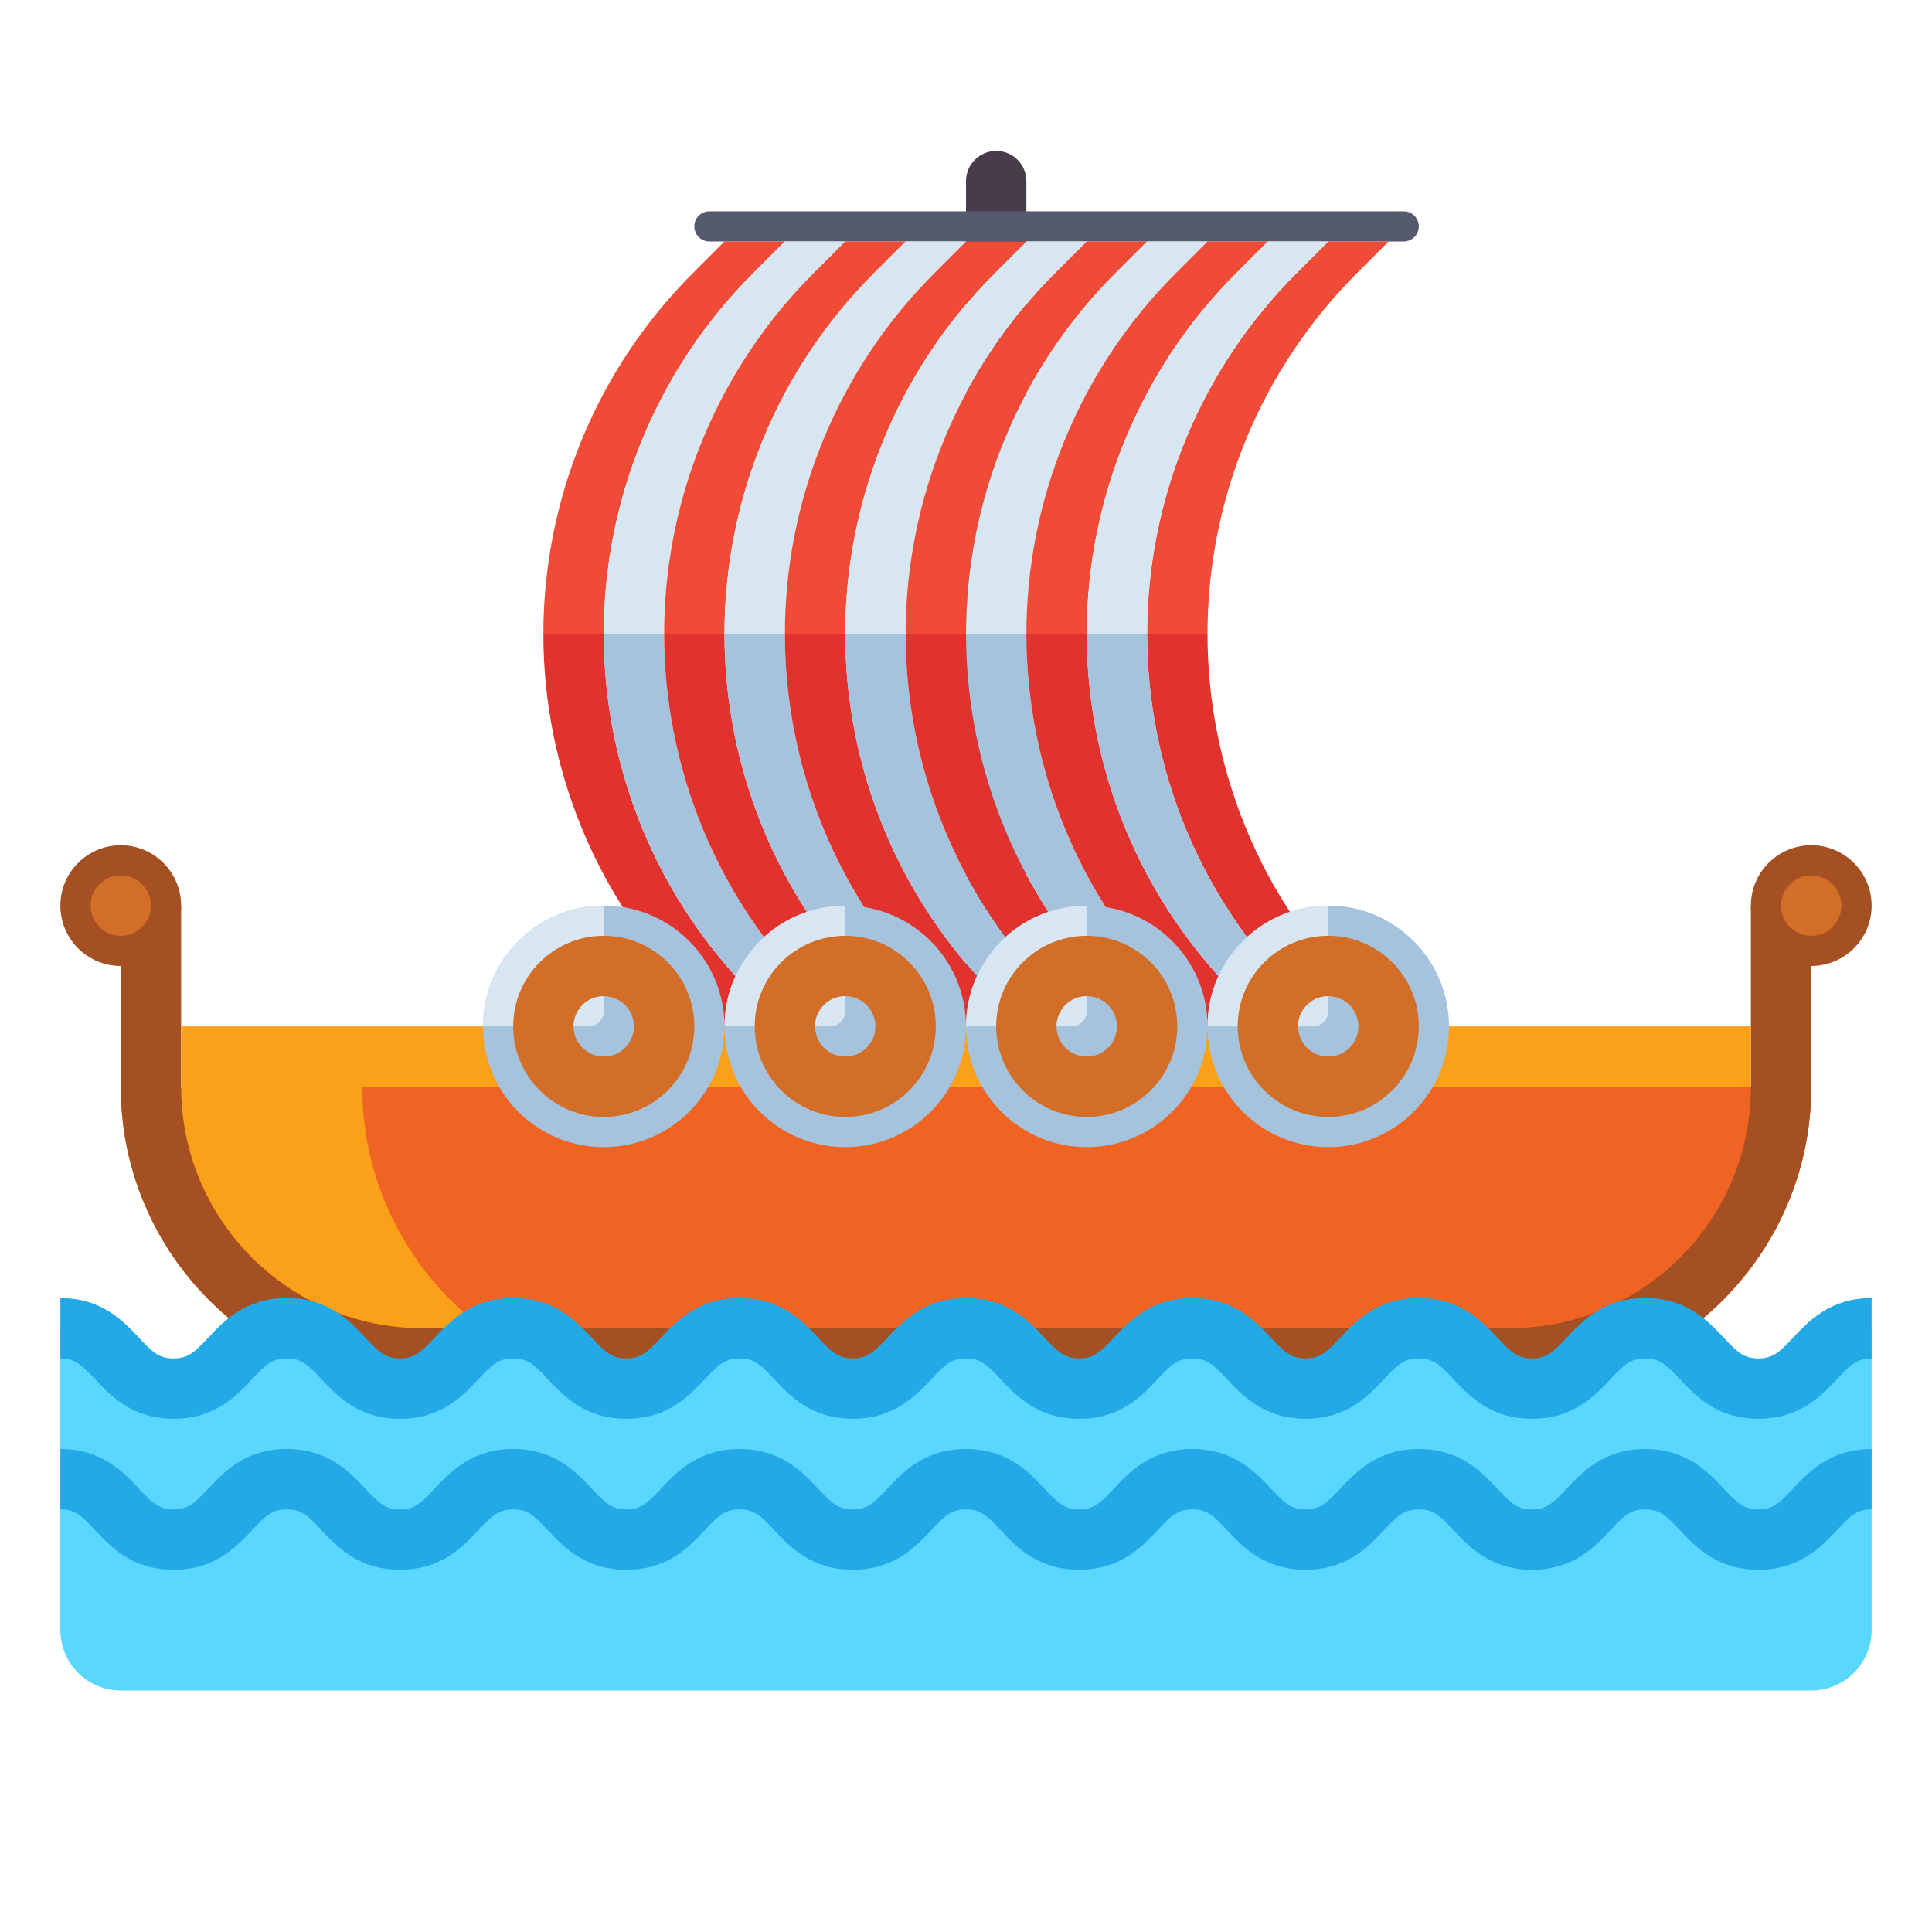 <?xml version="1.0" encoding="utf-8"?>
<!-- Generator: Adobe Illustrator 24.0.0, SVG Export Plug-In . SVG Version: 6.00 Build 0)  -->
<svg version="1.1" id="Layer_1" xmlns="http://www.w3.org/2000/svg" xmlns:xlink="http://www.w3.org/1999/xlink" x="0px" y="0px"
	 viewBox="0 0 512 512" enable-background="new 0 0 512 512" xml:space="preserve">
<g>
	<g>
		<path fill="#FAA019" d="M400,368H112c-44.183,0-80-35.817-80-80v0h448v0C480,332.183,444.183,368,400,368z"/>
	</g>
	<g>
		<path fill="#F06423" d="M400,368H176c-44.183,0-80-35.817-80-80v0h384v0C480,332.183,444.183,368,400,368z"/>
	</g>
	<g>
		<g>
			<path fill="#A55023" d="M112,352c-35.346,0-64-28.654-64-64H32c0,44.183,35.817,80,80,80h64c-18.013,0-34.635-5.954-48.007-16
				H112z"/>
		</g>
		<g>
			<path fill="#A55023" d="M464,288c0,35.346-28.654,64-64,64H127.993c13.372,10.046,29.994,16,48.007,16h224
				c44.183,0,80-35.817,80-80H464z"/>
		</g>
	</g>
	<g>
		<path fill="#5AD7FF" d="M496,352c-15.003,0-15.003,16-30.006,16c-15.003,0-15.003-16-30.006-16c-15.001,0-15.001,16-30.002,16
			c-15.002,0-15.002-16-30.003-16c-15.001,0-15.001,16-30.002,16c-15.001,0-15.001-16-30.001-16c-14.999,0-14.999,16-29.998,16
			c-14.999,0-14.999-16-29.997-16c-14.997,0-14.997,16-29.994,16c-15,0-15-16-30-16c-14.999,0-14.999,16-29.999,16
			c-14.999,0-14.999-16-29.998-16c-14.999,0-14.999,16-29.997,16c-14.999,0-14.999-16-29.999-16C60.998,352,60.998,368,46,368
			c-15,0-15-16-30-16v80c0,8.837,7.163,16,16,16h448c8.837,0,16-7.163,16-16V352z"/>
	</g>
	<g>
		<path fill="#23AAE6" d="M465.994,376c-10.967,0-16.673-6.085-20.839-10.528c-3.558-3.794-5.294-5.472-9.167-5.472
			c-3.872,0-5.608,1.678-9.166,5.472c-4.166,4.443-9.871,10.528-20.837,10.528c-10.967,0-16.672-6.085-20.838-10.528
			c-3.558-3.794-5.293-5.472-9.166-5.472c-3.872,0-5.607,1.678-9.165,5.472c-4.166,4.443-9.871,10.528-20.837,10.528
			c-10.966,0-16.671-6.085-20.836-10.528c-3.558-3.794-5.293-5.472-9.165-5.472c-3.87,0-5.605,1.677-9.162,5.471
			c-4.165,4.443-9.87,10.529-20.835,10.529c-10.965,0-16.67-6.085-20.835-10.529c-3.557-3.794-5.292-5.471-9.162-5.471
			c-3.869,0-5.604,1.677-9.16,5.471c-4.165,4.443-9.869,10.529-20.834,10.529c-10.966,0-16.671-6.085-20.836-10.528
			c-3.557-3.794-5.292-5.472-9.164-5.472c-3.871,0-5.606,1.677-9.163,5.472c-4.166,4.443-9.87,10.528-20.835,10.528
			s-16.67-6.085-20.835-10.529c-3.557-3.794-5.292-5.471-9.163-5.471s-5.606,1.677-9.163,5.471
			c-4.165,4.443-9.87,10.529-20.835,10.529s-16.67-6.085-20.835-10.528c-3.557-3.794-5.292-5.472-9.163-5.472
			c-3.87,0-5.605,1.677-9.162,5.471C62.669,369.915,56.965,376,46,376c-10.966,0-16.67-6.085-20.836-10.528
			C21.607,361.677,19.871,360,16,360v-16c10.966,0,16.671,6.085,20.836,10.529C40.393,358.323,42.129,360,46,360
			c3.87,0,5.605-1.677,9.162-5.471C59.327,350.085,65.031,344,75.997,344c10.966,0,16.67,6.085,20.836,10.529
			c3.557,3.794,5.292,5.471,9.163,5.471c3.87,0,5.605-1.677,9.162-5.471c4.165-4.443,9.87-10.529,20.835-10.529
			c10.965,0,16.67,6.085,20.835,10.529c3.557,3.794,5.292,5.471,9.163,5.471c3.87,0,5.606-1.677,9.163-5.471
			c4.166-4.443,9.87-10.529,20.836-10.529s16.671,6.085,20.836,10.528c3.557,3.794,5.292,5.472,9.164,5.472
			c3.869,0,5.604-1.677,9.16-5.471c4.165-4.443,9.869-10.529,20.834-10.529c10.965,0,16.67,6.085,20.835,10.529
			c3.557,3.794,5.292,5.471,9.162,5.471c3.871,0,5.606-1.677,9.163-5.471c4.165-4.443,9.87-10.529,20.835-10.529
			c10.966,0,16.671,6.085,20.837,10.528c3.558,3.794,5.293,5.472,9.165,5.472c3.872,0,5.607-1.678,9.165-5.472
			c4.166-4.443,9.871-10.528,20.837-10.528s16.671,6.085,20.837,10.528c3.558,3.794,5.294,5.472,9.166,5.472
			c3.872,0,5.607-1.677,9.165-5.472c4.166-4.443,9.871-10.528,20.837-10.528c10.967,0,16.672,6.085,20.838,10.528
			c3.559,3.794,5.295,5.472,9.168,5.472s5.609-1.678,9.167-5.472C479.327,350.085,485.033,344,496,344v16
			c-3.873,0-5.609,1.678-9.168,5.472C482.666,369.915,476.96,376,465.994,376z"/>
	</g>
	<g>
		<path fill="#23AAE6" d="M465.994,416c-10.967,0-16.673-6.085-20.839-10.528c-3.558-3.794-5.294-5.472-9.167-5.472
			c-3.872,0-5.608,1.678-9.166,5.472c-4.166,4.443-9.871,10.528-20.837,10.528c-10.967,0-16.672-6.085-20.838-10.528
			c-3.558-3.794-5.293-5.472-9.166-5.472c-3.872,0-5.607,1.678-9.165,5.472c-4.166,4.443-9.871,10.528-20.837,10.528
			c-10.966,0-16.671-6.085-20.836-10.528c-3.558-3.794-5.293-5.472-9.165-5.472c-3.87,0-5.605,1.677-9.162,5.471
			c-4.165,4.443-9.87,10.529-20.835,10.529c-10.965,0-16.67-6.085-20.835-10.529c-3.557-3.794-5.292-5.471-9.162-5.471
			c-3.869,0-5.604,1.677-9.16,5.471c-4.165,4.443-9.869,10.529-20.834,10.529c-10.966,0-16.671-6.085-20.836-10.528
			c-3.557-3.794-5.292-5.472-9.164-5.472c-3.871,0-5.606,1.677-9.163,5.472c-4.166,4.443-9.87,10.528-20.835,10.528
			s-16.67-6.085-20.835-10.529c-3.557-3.794-5.292-5.471-9.163-5.471s-5.606,1.677-9.163,5.471
			c-4.165,4.443-9.87,10.529-20.835,10.529s-16.67-6.085-20.835-10.528c-3.557-3.794-5.292-5.472-9.163-5.472
			c-3.87,0-5.605,1.677-9.162,5.471C62.669,409.915,56.965,416,46,416c-10.966,0-16.67-6.085-20.836-10.528
			C21.607,401.677,19.871,400,16,400v-16c10.966,0,16.671,6.085,20.836,10.529C40.393,398.323,42.129,400,46,400
			c3.87,0,5.605-1.677,9.162-5.471C59.327,390.085,65.031,384,75.997,384c10.966,0,16.67,6.085,20.836,10.529
			c3.557,3.794,5.292,5.471,9.163,5.471c3.87,0,5.605-1.677,9.162-5.471c4.165-4.443,9.87-10.529,20.835-10.529
			c10.965,0,16.67,6.085,20.835,10.529c3.557,3.794,5.292,5.471,9.163,5.471c3.87,0,5.606-1.677,9.163-5.471
			c4.166-4.443,9.87-10.529,20.836-10.529s16.671,6.085,20.836,10.528c3.557,3.794,5.292,5.472,9.164,5.472
			c3.869,0,5.604-1.677,9.16-5.471c4.165-4.443,9.869-10.529,20.834-10.529c10.965,0,16.67,6.085,20.835,10.529
			c3.557,3.794,5.292,5.471,9.162,5.471c3.871,0,5.606-1.677,9.163-5.471c4.165-4.443,9.87-10.529,20.835-10.529
			c10.966,0,16.671,6.085,20.837,10.528c3.558,3.794,5.293,5.472,9.165,5.472c3.872,0,5.607-1.678,9.165-5.472
			c4.166-4.443,9.871-10.528,20.837-10.528s16.671,6.085,20.837,10.528c3.558,3.794,5.294,5.472,9.166,5.472
			c3.872,0,5.607-1.677,9.165-5.472c4.166-4.443,9.871-10.528,20.837-10.528c10.967,0,16.672,6.085,20.838,10.528
			c3.559,3.794,5.295,5.472,9.168,5.472s5.609-1.678,9.167-5.472C479.327,390.085,485.033,384,496,384v16
			c-3.873,0-5.609,1.678-9.168,5.472C482.666,409.915,476.96,416,465.994,416z"/>
	</g>
	<g>
		<rect x="32" y="240" fill="#A55023" width="16" height="48"/>
	</g>
	<g>
		<circle fill="#A55023" cx="32" cy="240" r="16"/>
	</g>
	<g>
		<circle fill="#D26E28" cx="32" cy="240" r="8"/>
	</g>
	<g>
		<rect x="464" y="240" transform="matrix(-1 -1.224647e-16 1.224647e-16 -1 944 528)" fill="#A55023" width="16" height="48"/>
	</g>
	<g>
		<circle fill="#A55023" cx="480" cy="240" r="16"/>
	</g>
	<g>
		<rect x="48" y="272" fill="#FAA019" width="416" height="16"/>
	</g>
	<g>
		<g>
			<path fill="#463C4B" d="M272,272h-16V48c0-4.418,3.582-8,8-8l0,0c4.418,0,8,3.582,8,8V272z"/>
		</g>
		<g>
			<path fill="#555A6E" d="M372,56H188c-2.209,0-4,1.791-4,4v0c0,2.209,1.791,4,4,4h184c2.209,0,4-1.791,4-4v0
				C376,57.791,374.209,56,372,56z"/>
		</g>
		<g>
			<g>
				<path fill="#F04B37" d="M199.598,72.402L208,64h-16l-8.402,8.402C158.244,97.756,144,132.144,144,168h16
					C160,132.144,174.244,97.756,199.598,72.402z"/>
			</g>
			<g>
				<path fill="#E1322D" d="M160,168h-16c0,35.856,14.244,70.244,39.598,95.598L192,272h16l-8.402-8.402
					C174.244,238.244,160,203.856,160,168z"/>
			</g>
			<g>
				<path fill="#A5C3DC" d="M176,168h-16c0,35.856,14.244,70.244,39.598,95.598L208,272h16l-8.402-8.402
					C190.244,238.244,176,203.856,176,168z"/>
			</g>
			<g>
				<path fill="#D7E6F0" d="M160,168h16c0-35.856,14.244-70.244,39.598-95.598L224,64h-16l-8.402,8.402
					C174.244,97.756,160,132.144,160,168z"/>
			</g>
			<g>
				<path fill="#F04B37" d="M176,168h16c0-35.856,14.244-70.244,39.598-95.598L240,64h-16l-8.402,8.402
					C190.244,97.756,176,132.144,176,168z"/>
			</g>
			<g>
				<path fill="#E1322D" d="M192,168h-16c0,35.856,14.244,70.244,39.598,95.598L224,272h16l-8.402-8.402
					C206.244,238.244,192,203.856,192,168z"/>
			</g>
			<g>
				<path fill="#D7E6F0" d="M192,168h16c0-35.856,14.244-70.244,39.598-95.598L256,64h-16l-8.402,8.402
					C206.244,97.756,192,132.144,192,168z"/>
			</g>
			<g>
				<path fill="#A5C3DC" d="M208,168h-16c0,35.856,14.244,70.244,39.598,95.598L240,272h16l-8.402-8.402
					C222.244,238.244,208,203.856,208,168z"/>
			</g>
			<g>
				<path fill="#E1322D" d="M224,168h-16c0,35.856,14.244,70.244,39.598,95.598L256,272h16l-8.402-8.402
					C238.244,238.244,224,203.856,224,168z"/>
			</g>
			<g>
				<path fill="#F04B37" d="M208,168h16c0-35.856,14.244-70.244,39.598-95.598L272,64h-16l-8.402,8.402
					C222.244,97.756,208,132.144,208,168z"/>
			</g>
			<g>
				<path fill="#D7E6F0" d="M224,168h16c0-35.856,14.244-70.244,39.598-95.598L288,64h-16l-8.402,8.402
					C238.244,97.756,224,132.144,224,168z"/>
			</g>
			<g>
				<path fill="#A5C3DC" d="M240,168h-16c0,35.856,14.244,70.244,39.598,95.598L272,272h16l-8.402-8.402
					C254.244,238.244,240,203.856,240,168z"/>
			</g>
			<g>
				<path fill="#F04B37" d="M240,168h16c0-35.856,14.244-70.244,39.598-95.598L304,64h-16l-8.402,8.402
					C254.244,97.756,240,132.144,240,168z"/>
			</g>
			<g>
				<path fill="#E1322D" d="M256,168h-16c0,35.856,14.244,70.244,39.598,95.598L288,272h16l-8.402-8.402
					C270.244,238.244,256,203.856,256,168z"/>
			</g>
			<g>
				<path fill="#D7E6F0" d="M256,168h16c0-35.856,14.244-70.244,39.598-95.598L320,64h-16l-8.402,8.402
					C270.244,97.756,256,132.144,256,168z"/>
			</g>
			<g>
				<path fill="#A5C3DC" d="M272,168h-16c0,35.856,14.244,70.244,39.598,95.598L304,272h16l-8.402-8.402
					C286.244,238.244,272,203.856,272,168z"/>
			</g>
			<g>
				<path fill="#F04B37" d="M272,168h16c0-35.856,14.244-70.244,39.598-95.598L336,64h-16l-8.402,8.402
					C286.244,97.756,272,132.144,272,168z"/>
			</g>
			<g>
				<path fill="#E1322D" d="M288,168h-16c0,35.856,14.244,70.244,39.598,95.598L320,272h16l-8.402-8.402
					C302.244,238.244,288,203.856,288,168z"/>
			</g>
			<g>
				<path fill="#F04B37" d="M304,168h16c0-35.856,14.244-70.244,39.598-95.598L368,64h-16l-8.402,8.402
					C318.244,97.756,304,132.144,304,168z"/>
			</g>
			<g>
				<path fill="#E1322D" d="M320,168h-16c0,35.856,14.244,70.244,39.598,95.598L352,272h16l-8.402-8.402
					C334.244,238.244,320,203.856,320,168z"/>
			</g>
			<g>
				<path fill="#A5C3DC" d="M304,168h-16c0,35.856,14.244,70.244,39.598,95.598L336,272h16l-8.402-8.402
					C318.244,238.244,304,203.856,304,168z"/>
			</g>
			<g>
				<path fill="#D7E6F0" d="M288,168h16c0-35.856,14.244-70.244,39.598-95.598L352,64h-16l-8.402,8.402
					C302.244,97.756,288,132.144,288,168z"/>
			</g>
		</g>
	</g>
	<g>
		<circle fill="#D26E28" cx="480" cy="240" r="8"/>
	</g>
	<g>
		<g>
			<circle fill="#A5C3DC" cx="160" cy="272" r="32"/>
		</g>
		<g>
			<path fill="#D7E6F0" d="M160,240c-17.673,0-32,14.327-32,32h32V240z"/>
		</g>
		<g>
			<circle fill="#D26E28" cx="160" cy="272" r="24"/>
		</g>
		<g>
			<circle fill="#A5C3DC" cx="160" cy="272" r="8"/>
		</g>
		<g>
			<path fill="#D7E6F0" d="M152,272h4c2.209,0,4-1.791,4-4v-4h0C155.582,264,152,267.582,152,272L152,272z"/>
		</g>
	</g>
	<g>
		<g>
			<circle fill="#A5C3DC" cx="224" cy="272" r="32"/>
		</g>
		<g>
			<path fill="#D7E6F0" d="M224,240c-17.673,0-32,14.327-32,32h32V240z"/>
		</g>
		<g>
			<circle fill="#D26E28" cx="224" cy="272" r="24"/>
		</g>
		<g>
			<circle fill="#A5C3DC" cx="224" cy="272" r="8"/>
		</g>
		<g>
			<path fill="#D7E6F0" d="M216,272h4c2.209,0,4-1.791,4-4v-4h0C219.582,264,216,267.582,216,272L216,272z"/>
		</g>
	</g>
	<g>
		<g>
			<circle fill="#A5C3DC" cx="288" cy="272" r="32"/>
		</g>
		<g>
			<path fill="#D7E6F0" d="M288,240c-17.673,0-32,14.327-32,32h32V240z"/>
		</g>
		<g>
			<circle fill="#D26E28" cx="288" cy="272" r="24"/>
		</g>
		<g>
			<circle fill="#A5C3DC" cx="288" cy="272" r="8"/>
		</g>
		<g>
			<path fill="#D7E6F0" d="M280,272h4c2.209,0,4-1.791,4-4v-4l0,0C283.582,264,280,267.582,280,272L280,272z"/>
		</g>
	</g>
	<g>
		<g>
			<circle fill="#A5C3DC" cx="352" cy="272" r="32"/>
		</g>
		<g>
			<path fill="#D7E6F0" d="M352,240c-17.673,0-32,14.327-32,32h32V240z"/>
		</g>
		<g>
			<circle fill="#D26E28" cx="352" cy="272" r="24"/>
		</g>
		<g>
			<circle fill="#A5C3DC" cx="352" cy="272" r="8"/>
		</g>
		<g>
			<path fill="#D7E6F0" d="M344,272h4c2.209,0,4-1.791,4-4v-4l0,0C347.582,264,344,267.582,344,272L344,272z"/>
		</g>
	</g>
</g>
</svg>
